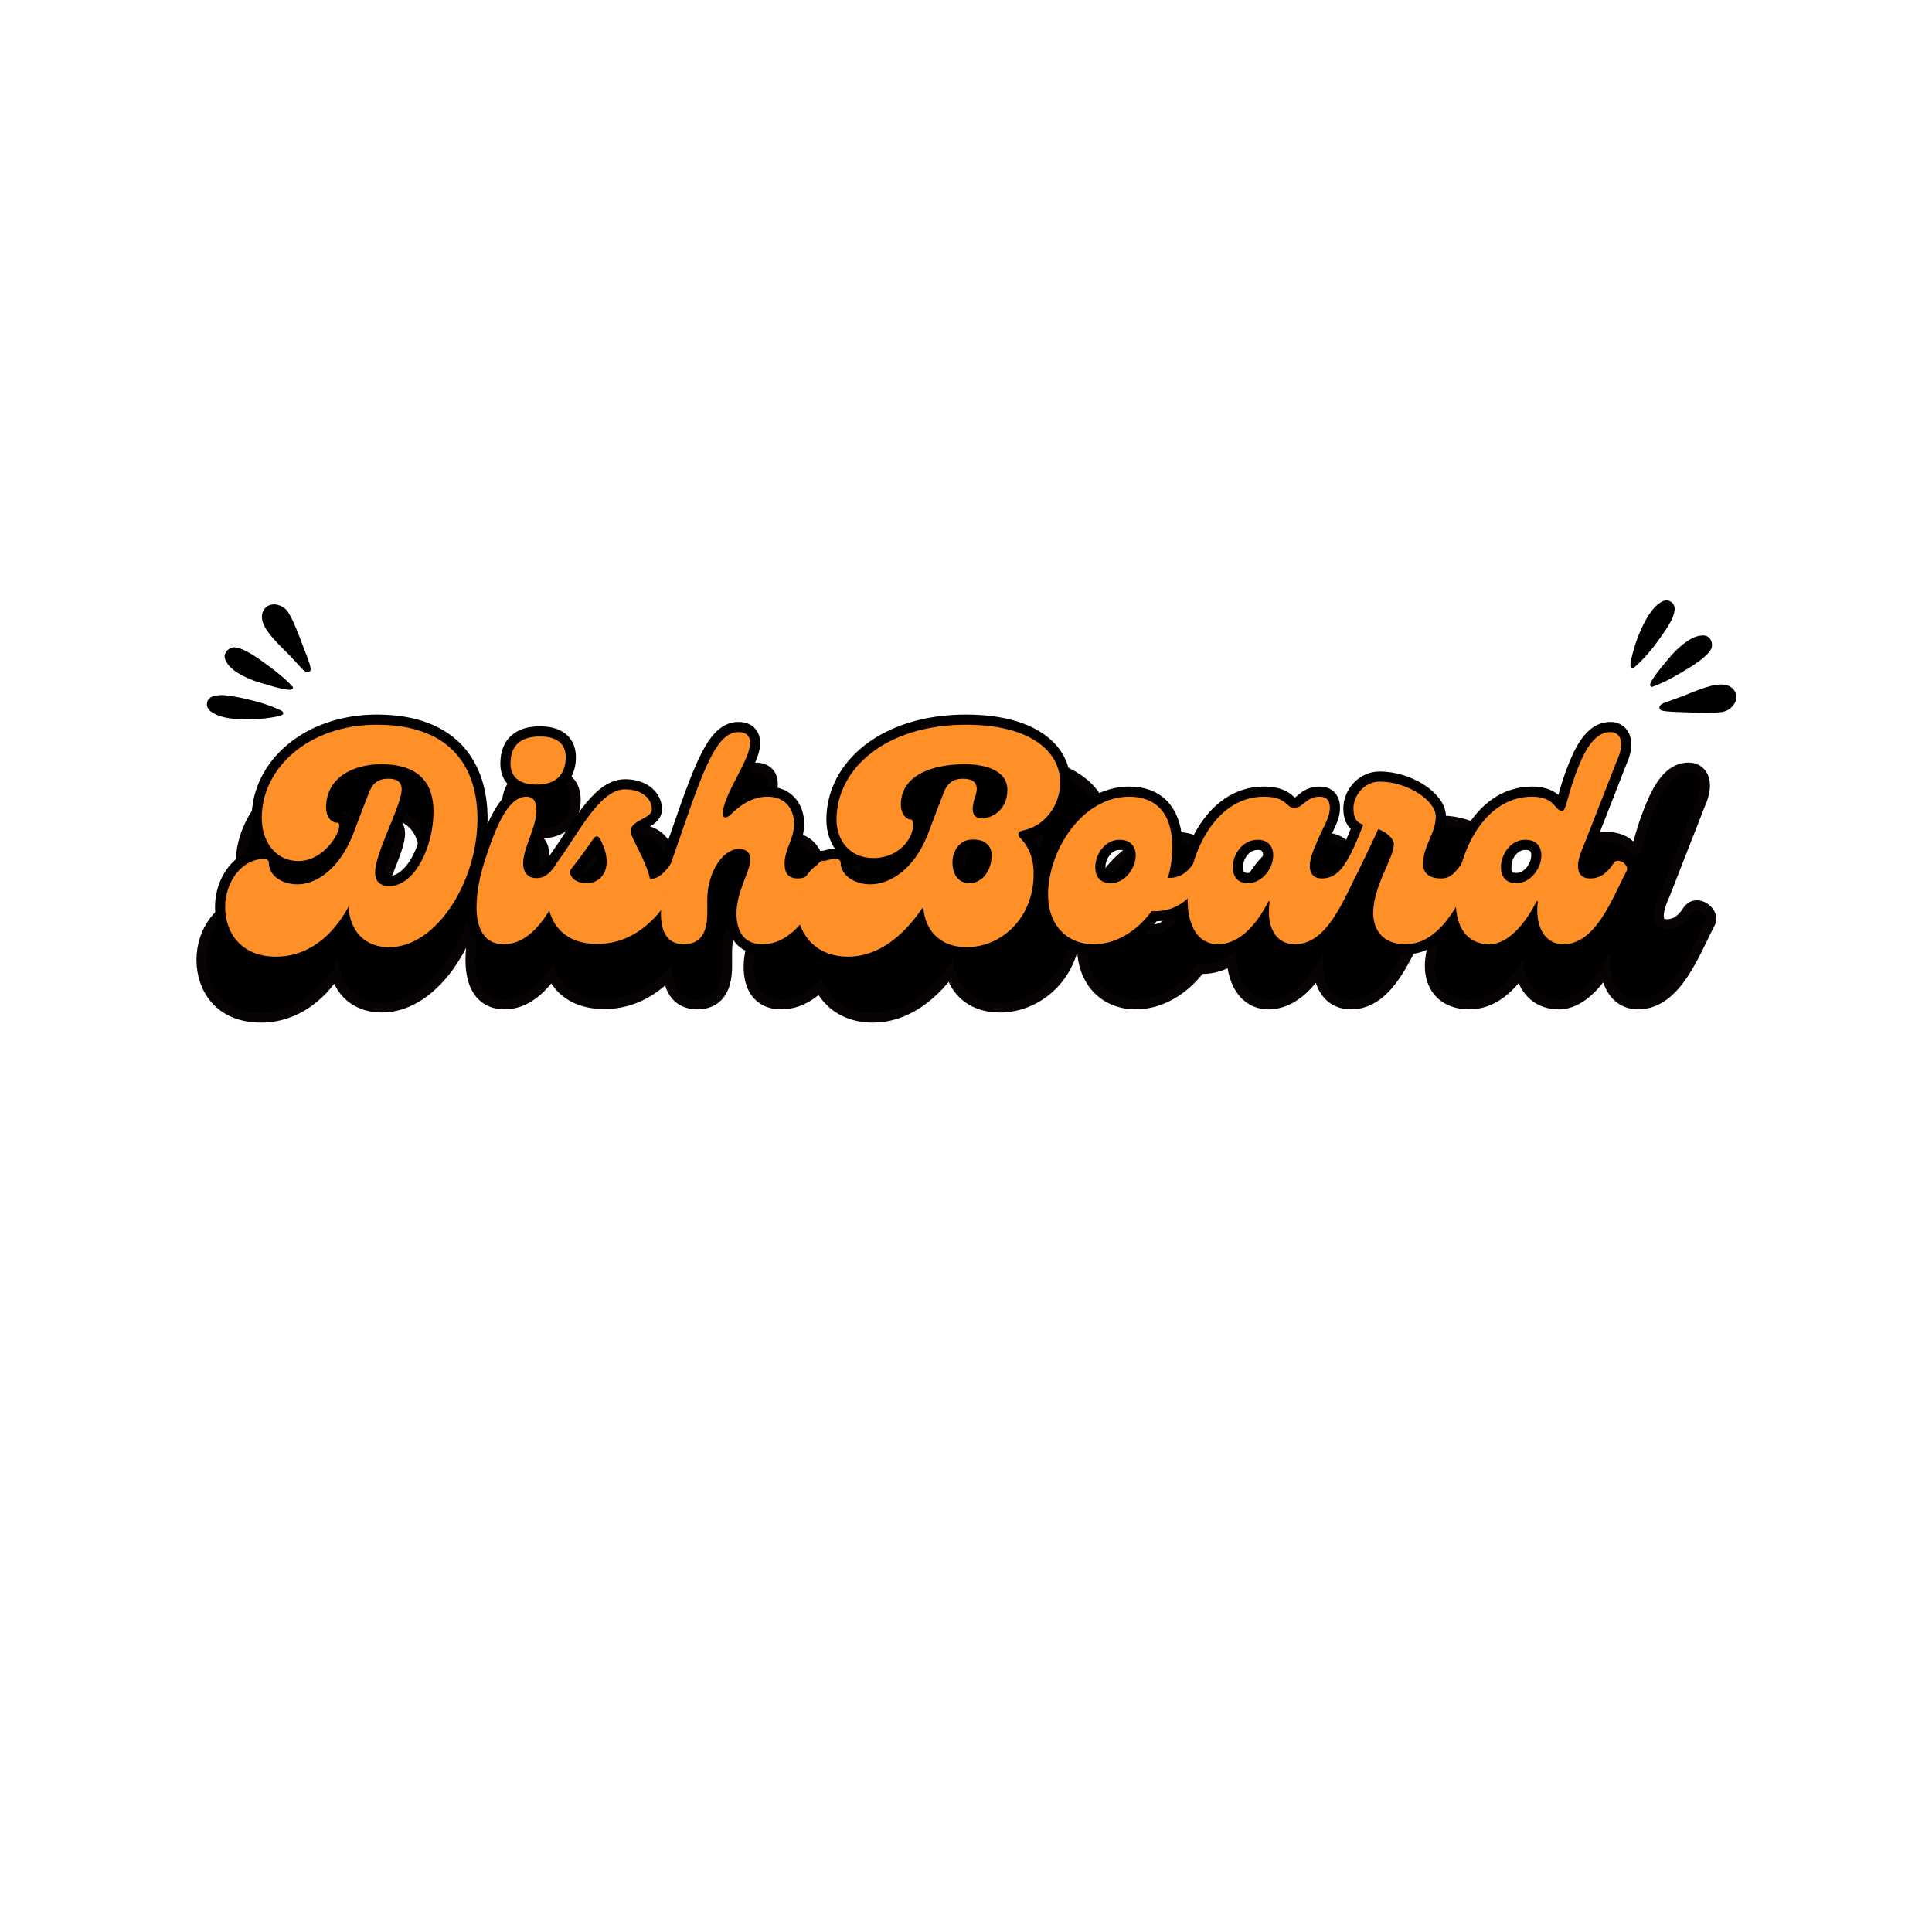 <svg xmlns="http://www.w3.org/2000/svg" xmlns:xlink="http://www.w3.org/1999/xlink" width="500" zoomAndPan="magnify" viewBox="0 0 375 375" height="500" preserveAspectRatio="xMidYMid meet" version="1.0"><defs><g/><clipPath id="8f60e0e92c"><path d="M 322 132 L 338 132 L 338 139 L 322 139 Z M 322 132 " clip-rule="nonzero"/></clipPath><clipPath id="68bb18299b"><path d="M 319.715 115.523 L 340.785 120.922 L 335.57 141.266 L 314.5 135.863 Z M 319.715 115.523 " clip-rule="nonzero"/></clipPath><clipPath id="a644e0b0fd"><path d="M 319.715 115.523 L 340.785 120.922 L 335.57 141.266 L 314.5 135.863 Z M 319.715 115.523 " clip-rule="nonzero"/></clipPath><clipPath id="ae9a3fccf1"><path d="M 319.715 115.523 L 340.785 120.922 L 335.57 141.266 L 314.5 135.863 Z M 319.715 115.523 " clip-rule="nonzero"/></clipPath><clipPath id="4af437e893"><path d="M 320 123 L 333 123 L 333 134 L 320 134 Z M 320 123 " clip-rule="nonzero"/></clipPath><clipPath id="8517e1a8b6"><path d="M 319.715 115.523 L 340.785 120.922 L 335.57 141.266 L 314.5 135.863 Z M 319.715 115.523 " clip-rule="nonzero"/></clipPath><clipPath id="1cde5f25a9"><path d="M 319.715 115.523 L 340.785 120.922 L 335.57 141.266 L 314.5 135.863 Z M 319.715 115.523 " clip-rule="nonzero"/></clipPath><clipPath id="09dc4dfeb7"><path d="M 319.715 115.523 L 340.785 120.922 L 335.57 141.266 L 314.5 135.863 Z M 319.715 115.523 " clip-rule="nonzero"/></clipPath><clipPath id="0234da4063"><path d="M 316 116 L 326 116 L 326 130 L 316 130 Z M 316 116 " clip-rule="nonzero"/></clipPath><clipPath id="94f87c6913"><path d="M 319.715 115.523 L 340.785 120.922 L 335.57 141.266 L 314.5 135.863 Z M 319.715 115.523 " clip-rule="nonzero"/></clipPath><clipPath id="5b7e1cc974"><path d="M 319.715 115.523 L 340.785 120.922 L 335.57 141.266 L 314.5 135.863 Z M 319.715 115.523 " clip-rule="nonzero"/></clipPath><clipPath id="06fadef836"><path d="M 319.715 115.523 L 340.785 120.922 L 335.57 141.266 L 314.5 135.863 Z M 319.715 115.523 " clip-rule="nonzero"/></clipPath><clipPath id="a6610d24fa"><path d="M 50 117 L 61 117 L 61 131 L 50 131 Z M 50 117 " clip-rule="nonzero"/></clipPath><clipPath id="1fe274ff24"><path d="M 40.816 141.16 L 37.539 119.656 L 58.301 116.492 L 61.578 137.992 Z M 40.816 141.16 " clip-rule="nonzero"/></clipPath><clipPath id="4d693d3975"><path d="M 40.816 141.16 L 37.539 119.656 L 58.301 116.492 L 61.578 137.992 Z M 40.816 141.16 " clip-rule="nonzero"/></clipPath><clipPath id="2cb7897e86"><path d="M 40.816 141.16 L 37.539 119.656 L 58.301 116.492 L 61.578 137.992 Z M 40.816 141.16 " clip-rule="nonzero"/></clipPath><clipPath id="e24cbcbec0"><path d="M 43 125 L 57 125 L 57 134 L 43 134 Z M 43 125 " clip-rule="nonzero"/></clipPath><clipPath id="75362c3887"><path d="M 40.816 141.16 L 37.539 119.656 L 58.301 116.492 L 61.578 137.992 Z M 40.816 141.16 " clip-rule="nonzero"/></clipPath><clipPath id="f50512cf27"><path d="M 40.816 141.16 L 37.539 119.656 L 58.301 116.492 L 61.578 137.992 Z M 40.816 141.16 " clip-rule="nonzero"/></clipPath><clipPath id="ff606ad6cb"><path d="M 40.816 141.16 L 37.539 119.656 L 58.301 116.492 L 61.578 137.992 Z M 40.816 141.16 " clip-rule="nonzero"/></clipPath><clipPath id="aec92bff48"><path d="M 40 134 L 55 134 L 55 140 L 40 140 Z M 40 134 " clip-rule="nonzero"/></clipPath><clipPath id="50648b9411"><path d="M 40.816 141.16 L 37.539 119.656 L 58.301 116.492 L 61.578 137.992 Z M 40.816 141.16 " clip-rule="nonzero"/></clipPath><clipPath id="fcda202fcd"><path d="M 40.816 141.16 L 37.539 119.656 L 58.301 116.492 L 61.578 137.992 Z M 40.816 141.16 " clip-rule="nonzero"/></clipPath><clipPath id="d0cb76c9bb"><path d="M 40.816 141.16 L 37.539 119.656 L 58.301 116.492 L 61.578 137.992 Z M 40.816 141.16 " clip-rule="nonzero"/></clipPath></defs><g clip-path="url(#8f60e0e92c)"><g clip-path="url(#68bb18299b)"><g clip-path="url(#a644e0b0fd)"><g clip-path="url(#ae9a3fccf1)"><path fill="#000000" d="M 327.738 138.273 C 329.836 138.359 331.938 138.461 334.031 138.223 C 335.262 138.086 336.176 137.43 336.789 136.332 C 336.844 136.156 336.898 135.977 336.961 135.793 C 337.281 134.465 336.352 133.301 335.121 132.988 C 333.695 132.629 332.141 133.086 330.773 133.523 C 329.344 133.977 327.969 134.59 326.57 135.133 C 325.363 135.602 324.129 135.992 322.922 136.461 C 322.707 136.551 322.512 136.672 322.332 136.824 C 322.152 136.977 322.066 137.172 322.07 137.41 C 322.156 137.613 322.281 137.77 322.445 137.879 C 323.133 138.078 323.855 138.113 324.57 138.152 C 325.625 138.211 326.684 138.227 327.738 138.273 Z M 327.738 138.273 " fill-opacity="1" fill-rule="evenodd"/></g></g></g></g><g clip-path="url(#4af437e893)"><g clip-path="url(#8517e1a8b6)"><g clip-path="url(#1cde5f25a9)"><g clip-path="url(#09dc4dfeb7)"><path fill="#000000" d="M 326.363 130.52 C 327.52 129.832 328.684 129.145 329.77 128.348 C 330.688 127.672 331.594 126.918 332.172 125.91 C 332.582 124.727 331.949 123.336 330.605 123.336 C 329.215 123.332 328 124.031 326.914 124.867 C 325.82 125.711 324.82 126.676 323.945 127.746 C 322.867 129.07 321.703 130.348 320.797 131.801 C 320.594 132.121 320.297 132.543 320.297 132.941 C 320.297 133.172 320.461 133.398 320.703 133.312 C 322.691 132.605 324.551 131.598 326.363 130.52 Z M 326.363 130.52 " fill-opacity="1" fill-rule="evenodd"/></g></g></g></g><g clip-path="url(#0234da4063)"><g clip-path="url(#94f87c6913)"><g clip-path="url(#5b7e1cc974)"><g clip-path="url(#06fadef836)"><path fill="#000000" d="M 316.582 128.148 C 316.523 128.418 316.48 128.695 316.469 128.973 C 316.465 129.098 316.457 129.234 316.48 129.359 C 316.543 129.656 316.902 129.699 317.129 129.578 C 317.227 129.531 317.309 129.465 317.391 129.391 C 319.223 127.758 320.797 125.848 322.219 123.84 C 322.992 122.746 323.762 121.629 324.391 120.441 C 324.719 119.801 324.938 119.117 325.039 118.395 C 325.098 117.434 324.676 116.824 323.77 116.562 C 323.355 116.516 322.961 116.582 322.582 116.762 C 321.199 117.562 320.27 118.875 319.492 120.254 C 318.121 122.691 317.176 125.418 316.582 128.148 Z M 316.582 128.148 " fill-opacity="1" fill-rule="evenodd"/></g></g></g></g><g clip-path="url(#a6610d24fa)"><g clip-path="url(#1fe274ff24)"><g clip-path="url(#4d693d3975)"><g clip-path="url(#2cb7897e86)"><path fill="#000000" d="M 58.609 124.871 C 57.871 122.906 57.141 120.934 56.102 119.098 C 55.496 118.023 54.535 117.438 53.285 117.301 C 53.102 117.32 52.914 117.34 52.719 117.355 C 51.375 117.582 50.664 118.891 50.859 120.148 C 51.086 121.598 52.117 122.852 53.051 123.938 C 54.031 125.074 55.133 126.098 56.18 127.172 C 57.086 128.102 57.926 129.086 58.832 130.012 C 58.996 130.172 59.184 130.305 59.395 130.41 C 59.605 130.516 59.82 130.52 60.035 130.422 C 60.191 130.266 60.285 130.09 60.32 129.895 C 60.234 129.184 59.984 128.508 59.742 127.836 C 59.383 126.84 58.984 125.859 58.609 124.871 Z M 58.609 124.871 " fill-opacity="1" fill-rule="evenodd"/></g></g></g></g><g clip-path="url(#e24cbcbec0)"><g clip-path="url(#75362c3887)"><g clip-path="url(#f50512cf27)"><g clip-path="url(#ff606ad6cb)"><path fill="#000000" d="M 52.016 129.168 C 50.93 128.375 49.844 127.574 48.68 126.887 C 47.699 126.309 46.656 125.766 45.5 125.633 C 44.25 125.719 43.219 126.844 43.742 128.082 C 44.285 129.359 45.406 130.203 46.598 130.875 C 47.801 131.551 49.082 132.094 50.41 132.48 C 52.051 132.957 53.68 133.523 55.375 133.793 C 55.746 133.852 56.254 133.961 56.617 133.805 C 56.828 133.715 56.977 133.477 56.801 133.285 C 55.375 131.734 53.715 130.418 52.016 129.168 Z M 52.016 129.168 " fill-opacity="1" fill-rule="evenodd"/></g></g></g></g><g clip-path="url(#aec92bff48)"><g clip-path="url(#50648b9411)"><g clip-path="url(#fcda202fcd)"><g clip-path="url(#d0cb76c9bb)"><path fill="#000000" d="M 53.66 139.098 C 53.934 139.047 54.203 138.98 54.465 138.883 C 54.582 138.836 54.711 138.789 54.816 138.719 C 55.066 138.547 54.965 138.199 54.766 138.035 C 54.684 137.969 54.586 137.914 54.492 137.871 C 52.27 136.824 49.898 136.121 47.492 135.602 C 46.18 135.316 44.852 135.043 43.512 134.934 C 42.793 134.879 42.082 134.949 41.375 135.137 C 40.469 135.457 40.074 136.086 40.188 137.023 C 40.305 137.418 40.523 137.758 40.836 138.035 C 42.113 138.992 43.688 139.336 45.258 139.512 C 48.039 139.82 50.918 139.621 53.66 139.098 Z M 53.66 139.098 " fill-opacity="1" fill-rule="evenodd"/></g></g></g></g><path stroke-linecap="butt" transform="matrix(0.75, 0, 0, 0.75, 41.685, 139.247)" fill="none" stroke-linejoin="miter" d="M 11.967 76.432 C 20.384 76.432 27.405 71.124 31.972 62.624 C 32.394 69.411 36.483 73.817 43.264 73.817 C 56.332 73.817 67.681 55.687 67.681 38.27 C 67.681 24.385 60.66 12.218 39.832 12.218 C 21.123 12.218 7.957 24.067 7.957 38.03 C 7.957 44.234 11.467 49.958 18.17 49.958 C 26.087 49.958 31.155 39.666 28.884 39.327 C 27.087 39.327 25.769 37.53 25.769 35.176 C 25.769 26.76 33.368 23.15 41.051 23.15 C 52.321 23.15 55.514 29.291 55.514 36.234 C 55.514 45.869 50.368 56.9 43.264 56.9 C 40.472 56.9 39.337 55.265 39.337 53.15 C 39.337 48.244 45.379 36.895 46.519 31.567 C 47.097 28.874 46.358 27.155 42.926 27.155 C 40.472 27.155 38.676 28.213 37.618 31.088 C 36.222 34.598 34.665 38.77 33.29 42.437 C 29.441 52.254 22.998 56.421 17.931 56.421 C 13.42 56.421 9.91 53.968 9.91 50.359 C 9.91 49.801 9.353 49.379 8.696 49.379 C 2.15 49.379 -2.179 56.004 -2.179 62.708 C -2.179 69.489 1.91 76.432 11.967 76.432 Z M 84.019 28.796 C 88.269 28.796 91.618 27.155 92.118 22.093 C 92.514 17.025 89.165 15.468 84.993 15.468 C 80.509 15.468 76.837 17.182 76.837 22.989 C 76.837 27.317 80.108 28.796 84.019 28.796 Z M 74.962 72.999 C 85.493 72.999 90.722 56.984 93.332 52.572 C 94.15 51.098 90.962 48.645 89.665 50.619 C 88.03 53.072 86.472 54.687 84.019 54.687 C 81.821 54.687 80.347 53.312 80.347 50.619 C 80.347 46.208 84.019 40.801 84.019 35.817 C 84.019 33.202 82.962 32.145 81.243 32.145 C 76.597 32.145 73.243 38.77 69.478 50.619 C 68.259 54.525 67.441 58.937 67.441 62.786 C 67.441 68.51 69.478 72.999 74.962 72.999 Z M 121.275 50.619 C 119.655 53.072 117.941 54.869 115.488 54.947 C 114.41 49.879 110.082 43.338 110.082 41.78 C 110.082 38.51 116.045 38.27 115.967 35.655 C 116.045 33.041 113.592 30.109 108.525 30.109 C 101.504 30.109 95.696 42.28 89.915 50.119 L 89.577 50.619 C 84.665 58.775 86.384 72.921 100.764 72.921 C 115.967 72.921 122.67 57.4 124.962 52.65 C 125.702 51.098 122.587 48.645 121.275 50.619 Z M 97.832 56.083 C 95.139 56.083 93.264 54.609 93.264 52.65 C 95.139 50.28 97.676 46.926 99.707 43.916 C 100.446 42.859 101.103 42.859 101.665 43.916 C 102.821 46.109 103.478 48.166 103.478 50.119 C 103.478 53.468 101.426 56.083 97.832 56.083 Z M 124.884 72.999 C 130.269 72.999 131.327 68.51 131.327 64.343 L 131.327 60.671 C 131.327 53.39 135.415 46.609 140.144 46.609 C 142.04 46.609 143.259 47.588 143.259 49.463 C 143.259 52.812 139.426 58.296 139.426 64.499 C 139.426 69.072 141.222 72.999 146.608 72.999 C 157.639 72.999 163.207 57.14 165.816 52.65 C 166.717 51.098 163.446 48.645 162.129 50.619 C 160.493 53.072 158.957 54.786 156.504 54.786 C 153.889 54.786 152.733 53.468 152.733 50.697 C 152.733 46.609 155.347 43.994 155.347 39.666 C 155.347 35.577 152.993 32.145 148.004 32.145 C 144.394 32.145 141.144 33.859 138.108 36.791 C 136.316 38.609 134.998 38.27 135.894 34.916 C 136.894 31.088 139.743 26.682 141.858 21.932 C 144.233 16.702 143.259 14.249 139.905 14.249 C 133.285 14.249 129.53 26.76 121.275 50.619 C 119.639 55.265 118.498 60.411 118.498 64.583 C 118.498 69.411 120.134 72.999 124.884 72.999 Z M 170.306 76.432 C 178.066 76.432 185.165 71.525 191.134 62.624 C 191.551 69.411 196.04 73.817 203.139 73.817 C 212.639 73.817 221.691 65.9 221.691 53.551 C 221.691 48.484 219.9 45.473 217.785 43.338 C 217.363 42.859 217.207 41.859 218.504 41.541 C 224.728 40.405 229.056 34.598 229.056 28.213 C 229.056 19.557 220.717 12.218 202.983 12.218 C 180.837 12.218 167.113 24.307 167.113 38.51 C 167.113 44.072 170.623 49.14 177.327 49.14 C 185.248 49.14 189.498 42.119 188.04 38.51 C 186.243 38.51 184.926 36.713 184.926 34.359 C 184.926 26.499 193.108 23.15 202.582 23.15 C 209.025 23.15 214.431 25.202 214.431 30.27 C 214.431 35.338 210.743 38.109 207.311 38.109 C 204.696 38.109 204.139 35.994 205.676 31.567 C 206.493 28.874 205.514 27.155 202.082 27.155 C 199.629 27.155 197.837 28.213 196.78 31.088 C 195.379 34.598 193.827 38.77 192.446 42.437 C 188.597 52.333 181.894 56.421 176.431 56.421 C 172.181 56.421 168.248 53.968 168.248 50.359 C 168.248 49.801 167.691 49.379 167.035 49.379 C 160.493 49.379 156.16 56.004 156.16 62.708 C 156.16 69.489 160.832 76.432 170.306 76.432 Z M 203.879 56.083 C 200.608 56.083 199.233 53.312 199.233 50.359 C 199.233 47.187 201.186 43.994 204.775 43.994 C 208.467 43.916 210.103 46.03 210.103 48.322 C 210.103 52.171 207.811 56.083 203.879 56.083 Z M 265.983 50.619 C 264.025 53.468 261.811 54.609 259.436 54.609 L 258.879 54.609 C 259.696 51.916 260.097 49.062 260.097 46.208 C 260.097 35.895 254.868 32.145 248.165 32.145 C 235.181 32.145 225.707 47.004 225.707 59.275 C 225.707 67.775 231.009 72.999 238.353 72.999 C 244.499 72.999 250.28 69.411 254.368 63.843 L 255.347 63.843 C 263.29 63.843 267.28 57.64 269.65 52.65 C 270.551 50.775 266.957 49.223 265.983 50.619 Z M 243.019 56.083 C 239.91 56.083 238.769 54.046 238.769 51.676 C 238.769 48.083 241.462 44.072 245.472 44.072 C 248.665 44.072 249.962 46.03 249.962 48.405 C 249.962 51.833 247.108 56.083 243.019 56.083 Z M 272.754 72.999 C 278.561 72.999 283.467 67.692 286.738 61.072 L 287.056 61.072 C 286.082 67.853 288.452 72.999 294.082 72.999 C 303.155 72.999 307.644 60.254 311.655 52.65 C 312.472 51.098 309.202 48.645 307.983 50.619 C 306.347 53.228 304.295 54.786 301.519 54.786 C 297.931 54.786 297.03 51.515 299.806 45.551 C 301.597 40.801 303.733 38.27 303.733 35.176 C 303.733 33.364 302.999 32.145 300.863 32.145 C 297.03 32.145 296.452 35.254 293.759 35.254 C 291.624 35.254 291.967 32.145 285.42 32.145 C 271.379 32.145 264.337 49.301 264.337 60.671 C 264.337 67.932 267.207 72.999 272.754 72.999 Z M 280.931 56.083 C 278.4 56.083 276.842 54.447 276.842 51.676 C 276.842 48.083 279.535 44.072 283.785 44.072 C 286.4 44.072 288.035 45.708 288.035 48.405 C 288.035 51.833 285.181 56.083 280.931 56.083 Z M 340.243 50.619 C 338.608 53.072 337.051 54.786 334.618 54.786 C 330.926 54.786 329.551 53.072 329.551 50.775 C 329.551 45.708 333.061 42.28 333.061 37.609 C 333.061 33.202 325.202 27.973 317.525 27.973 C 313.113 27.973 310.259 31.984 310.259 35.338 C 310.259 38.27 311.316 39.327 312.952 39.905 C 311.556 43.676 309.525 48.405 307.967 50.619 C 306.91 52.171 310.582 54.786 311.66 52.65 C 312.952 49.958 315.65 44.395 317.124 41.14 C 320.394 42.359 321.452 44.395 321.452 45.213 C 321.452 49.14 315.728 56.822 315.728 64.421 C 315.728 68.593 318.019 72.999 324.722 72.999 C 335.754 72.999 341.301 57.14 343.915 52.65 C 344.832 51.098 341.561 48.645 340.243 50.619 Z M 347.92 72.999 C 352.905 72.999 357.655 67.692 361.004 61.072 L 361.327 61.072 C 360.426 67.853 363.118 72.999 368.347 72.999 C 377.426 72.999 381.91 60.254 385.92 52.65 C 386.738 51.098 383.467 48.645 382.254 50.619 C 380.618 53.228 378.561 54.786 375.79 54.786 C 372.196 54.786 371.301 51.515 374.071 45.551 L 383.311 21.932 C 385.426 17.286 384.285 14.249 381.436 14.249 C 378.978 14.249 375.946 15.645 372.858 23.15 C 369.327 31.567 369.327 36.077 368.03 36.077 C 365.894 36.077 366.233 32.145 359.691 32.145 C 345.644 32.145 338.603 49.301 338.603 61.39 C 338.603 67.932 341.478 72.999 347.92 72.999 Z M 355.363 56.083 C 352.249 56.083 351.113 54.046 351.113 51.676 C 351.113 48.083 353.806 44.072 357.816 44.072 C 361.004 44.072 362.301 46.03 362.301 48.405 C 362.301 51.833 359.452 56.083 355.363 56.083 Z M 355.363 56.083 " stroke="#070403" stroke-width="5.107" stroke-opacity="1" stroke-miterlimit="4"/><g fill="#000000" fill-opacity="1"><g transform="translate(42.505, 193.997)"><g><path d="M 8.152 2.574 C 14.461 2.574 19.734 -1.41 23.164 -7.781 C 23.473 -2.695 26.535 0.613 31.621 0.613 C 41.426 0.613 49.945 -12.992 49.945 -26.047 C 49.945 -36.465 44.676 -45.594 29.047 -45.594 C 15.016 -45.594 5.148 -36.707 5.148 -26.23 C 5.148 -21.57 7.781 -17.281 12.809 -17.281 C 18.754 -17.281 22.551 -25.004 20.836 -25.25 C 19.488 -25.25 18.508 -26.598 18.508 -28.375 C 18.508 -34.688 24.207 -37.383 29.969 -37.383 C 38.426 -37.383 40.812 -32.785 40.812 -27.578 C 40.812 -20.348 36.953 -12.074 31.621 -12.074 C 29.539 -12.074 28.68 -13.297 28.68 -14.891 C 28.68 -18.57 33.215 -27.086 34.074 -31.07 C 34.504 -33.094 33.949 -34.379 31.375 -34.379 C 29.539 -34.379 28.191 -33.582 27.395 -31.438 C 26.352 -28.805 25.188 -25.676 24.145 -22.918 C 21.266 -15.566 16.422 -12.441 12.625 -12.441 C 9.254 -12.441 6.617 -14.277 6.617 -16.977 C 6.617 -17.402 6.191 -17.711 5.699 -17.711 C 0.797 -17.711 -2.453 -12.746 -2.453 -7.723 C -2.453 -2.637 0.613 2.574 8.152 2.574 Z M 8.152 2.574 "/></g></g></g><g fill="#000000" fill-opacity="1"><g transform="translate(92.385, 193.997)"><g><path d="M 12.316 -33.152 C 15.504 -33.152 18.016 -34.379 18.383 -38.18 C 18.691 -41.977 16.18 -43.145 13.055 -43.145 C 9.684 -43.145 6.926 -41.855 6.926 -37.504 C 6.926 -34.258 9.375 -33.152 12.316 -33.152 Z M 5.516 0 C 13.422 0 17.344 -12.012 19.305 -15.32 C 19.918 -16.422 17.527 -18.262 16.547 -16.793 C 15.32 -14.953 14.156 -13.727 12.316 -13.727 C 10.664 -13.727 9.559 -14.77 9.559 -16.793 C 9.559 -20.102 12.316 -24.145 12.316 -27.883 C 12.316 -29.844 11.52 -30.641 10.234 -30.641 C 6.742 -30.641 4.227 -25.676 1.41 -16.793 C 0.492 -13.852 -0.121 -10.539 -0.121 -7.66 C -0.121 -3.371 1.41 0 5.516 0 Z M 5.516 0 "/></g></g></g><g fill="#000000" fill-opacity="1"><g transform="translate(107.459, 193.997)"><g><path d="M 25.188 -16.793 C 23.961 -14.953 22.676 -13.605 20.836 -13.543 C 20.039 -17.344 16.793 -22.246 16.793 -23.41 C 16.793 -25.859 21.266 -26.047 21.203 -28.008 C 21.266 -29.969 19.426 -32.172 15.629 -32.172 C 10.355 -32.172 6.004 -23.043 1.656 -17.16 L 1.41 -16.793 C -2.266 -10.664 -0.98 -0.062 9.805 -0.062 C 21.203 -0.062 26.23 -11.703 27.945 -15.258 C 28.496 -16.422 26.168 -18.262 25.188 -16.793 Z M 7.598 -12.684 C 5.578 -12.684 4.168 -13.789 4.168 -15.258 C 5.578 -17.035 7.477 -19.551 9.008 -21.816 C 9.559 -22.613 10.051 -22.613 10.48 -21.816 C 11.336 -20.16 11.828 -18.629 11.828 -17.16 C 11.828 -14.648 10.297 -12.684 7.598 -12.684 Z M 7.598 -12.684 "/></g></g></g><g fill="#000000" fill-opacity="1"><g transform="translate(131.173, 193.997)"><g><path d="M 4.168 0 C 8.211 0 9.008 -3.371 9.008 -6.496 L 9.008 -9.254 C 9.008 -14.707 12.074 -19.793 15.629 -19.793 C 17.035 -19.793 17.957 -19.059 17.957 -17.648 C 17.957 -15.137 15.074 -11.031 15.074 -6.375 C 15.074 -2.941 16.422 0 20.469 0 C 28.742 0 32.91 -11.891 34.871 -15.258 C 35.543 -16.422 33.094 -18.262 32.113 -16.793 C 30.887 -14.953 29.723 -13.664 27.883 -13.664 C 25.922 -13.664 25.066 -14.648 25.066 -16.73 C 25.066 -19.793 27.027 -21.754 27.027 -25.004 C 27.027 -28.066 25.25 -30.641 21.512 -30.641 C 18.812 -30.641 16.363 -29.355 14.094 -27.148 C 12.746 -25.801 11.766 -26.047 12.441 -28.559 C 13.176 -31.438 15.32 -34.746 16.914 -38.301 C 18.691 -42.223 17.957 -44.062 15.441 -44.062 C 10.48 -44.062 7.66 -34.688 1.473 -16.793 C 0.246 -13.297 -0.613 -9.438 -0.613 -6.312 C -0.613 -2.695 0.613 0 4.168 0 Z M 4.168 0 "/></g></g></g><g fill="#000000" fill-opacity="1"><g transform="translate(161.873, 193.997)"><g><path d="M 7.539 2.574 C 13.359 2.574 18.691 -1.102 23.164 -7.781 C 23.473 -2.695 26.84 0.613 32.172 0.613 C 39.281 0.613 46.086 -5.332 46.086 -14.586 C 46.086 -18.383 44.734 -20.652 43.145 -22.246 C 42.836 -22.613 42.715 -23.348 43.695 -23.594 C 48.352 -24.453 51.602 -28.805 51.602 -33.582 C 51.602 -40.078 45.348 -45.594 32.051 -45.594 C 15.441 -45.594 5.148 -36.523 5.148 -25.859 C 5.148 -21.695 7.781 -17.895 12.809 -17.895 C 18.754 -17.895 21.938 -23.164 20.836 -25.859 C 19.488 -25.859 18.508 -27.211 18.508 -28.988 C 18.508 -34.871 24.637 -37.383 31.746 -37.383 C 36.586 -37.383 40.629 -35.852 40.629 -32.051 C 40.629 -28.25 37.871 -26.168 35.297 -26.168 C 33.336 -26.168 32.91 -27.762 34.074 -31.07 C 34.688 -33.094 33.949 -34.379 31.375 -34.379 C 29.539 -34.379 28.191 -33.582 27.395 -31.438 C 26.352 -28.805 25.188 -25.676 24.145 -22.918 C 21.266 -15.504 16.238 -12.441 12.133 -12.441 C 8.945 -12.441 6.004 -14.277 6.004 -16.977 C 6.004 -17.402 5.578 -17.711 5.086 -17.711 C 0.184 -17.711 -3.062 -12.746 -3.062 -7.723 C -3.062 -2.637 0.43 2.574 7.539 2.574 Z M 32.727 -12.684 C 30.273 -12.684 29.23 -14.77 29.23 -16.977 C 29.23 -19.367 30.703 -21.754 33.398 -21.754 C 36.156 -21.816 37.383 -20.223 37.383 -18.508 C 37.383 -15.629 35.668 -12.684 32.727 -12.684 Z M 32.727 -12.684 "/></g></g></g><g fill="#000000" fill-opacity="1"><g transform="translate(210.589, 193.997)"><g><path d="M 30.578 -16.793 C 29.109 -14.648 27.453 -13.789 25.676 -13.789 L 25.25 -13.789 C 25.859 -15.812 26.168 -17.957 26.168 -20.102 C 26.168 -27.82 22.246 -30.641 17.219 -30.641 C 7.477 -30.641 0.367 -19.488 0.367 -10.297 C 0.367 -3.922 4.352 0 9.867 0 C 14.461 0 18.812 -2.695 21.879 -6.863 L 22.613 -6.863 C 28.559 -6.863 31.559 -11.52 33.336 -15.258 C 34.012 -16.668 31.316 -17.832 30.578 -16.793 Z M 13.359 -12.684 C 11.031 -12.684 10.172 -14.219 10.172 -15.996 C 10.172 -18.691 12.195 -21.695 15.199 -21.695 C 17.59 -21.695 18.57 -20.223 18.57 -18.445 C 18.57 -15.871 16.422 -12.684 13.359 -12.684 Z M 13.359 -12.684 "/></g></g></g><g fill="#000000" fill-opacity="1"><g transform="translate(239.757, 193.997)"><g><path d="M 6.496 0 C 10.848 0 14.523 -3.984 16.977 -8.945 L 17.219 -8.945 C 16.484 -3.859 18.262 0 22.492 0 C 29.293 0 32.664 -9.559 35.668 -15.258 C 36.277 -16.422 33.828 -18.262 32.91 -16.793 C 31.684 -14.832 30.152 -13.664 28.066 -13.664 C 25.371 -13.664 24.695 -16.117 26.781 -20.59 C 28.129 -24.145 29.723 -26.047 29.723 -28.375 C 29.723 -29.723 29.172 -30.641 27.578 -30.641 C 24.695 -30.641 24.27 -28.312 22.246 -28.312 C 20.652 -28.312 20.898 -30.641 15.996 -30.641 C 5.453 -30.641 0.184 -17.773 0.184 -9.254 C 0.184 -3.801 2.328 0 6.496 0 Z M 12.625 -12.684 C 10.723 -12.684 9.559 -13.91 9.559 -15.996 C 9.559 -18.691 11.582 -21.695 14.77 -21.695 C 16.73 -21.695 17.957 -20.469 17.957 -18.445 C 17.957 -15.871 15.812 -12.684 12.625 -12.684 Z M 12.625 -12.684 "/></g></g></g><g fill="#000000" fill-opacity="1"><g transform="translate(271.254, 193.997)"><g><path d="M 25.617 -16.793 C 24.391 -14.953 23.227 -13.664 21.387 -13.664 C 18.629 -13.664 17.59 -14.953 17.59 -16.668 C 17.59 -20.469 20.223 -23.043 20.223 -26.535 C 20.223 -29.844 14.34 -33.766 8.578 -33.766 C 5.27 -33.766 3.125 -30.766 3.125 -28.25 C 3.125 -26.047 3.922 -25.25 5.148 -24.82 C 4.105 -22 2.574 -18.445 1.41 -16.793 C 0.613 -15.629 3.371 -13.664 4.168 -15.258 C 5.148 -17.281 7.172 -21.449 8.273 -23.898 C 10.723 -22.98 11.52 -21.449 11.52 -20.836 C 11.52 -17.895 7.23 -12.133 7.23 -6.434 C 7.23 -3.309 8.945 0 13.973 0 C 22.246 0 26.414 -11.891 28.375 -15.258 C 29.047 -16.422 26.598 -18.262 25.617 -16.793 Z M 25.617 -16.793 "/></g></g></g><g fill="#000000" fill-opacity="1"><g transform="translate(295.458, 193.997)"><g><path d="M 7.172 0 C 10.91 0 14.461 -3.984 16.977 -8.945 L 17.219 -8.945 C 16.547 -3.859 18.57 0 22.492 0 C 29.293 0 32.664 -9.559 35.668 -15.258 C 36.277 -16.422 33.828 -18.262 32.91 -16.793 C 31.684 -14.832 30.152 -13.664 28.066 -13.664 C 25.371 -13.664 24.695 -16.117 26.781 -20.59 L 33.707 -38.301 C 35.297 -41.793 34.441 -44.062 32.297 -44.062 C 30.457 -44.062 28.191 -43.02 25.859 -37.383 C 23.227 -31.07 23.227 -27.699 22.246 -27.699 C 20.652 -27.699 20.898 -30.641 15.996 -30.641 C 5.453 -30.641 0.184 -17.773 0.184 -8.703 C 0.184 -3.801 2.328 0 7.172 0 Z M 12.746 -12.684 C 10.418 -12.684 9.559 -14.219 9.559 -15.996 C 9.559 -18.691 11.582 -21.695 14.586 -21.695 C 16.977 -21.695 17.957 -20.223 17.957 -18.445 C 17.957 -15.871 15.812 -12.684 12.746 -12.684 Z M 12.746 -12.684 "/></g></g></g><path stroke-linecap="butt" transform="matrix(0.75, 0, 0, 0.75, 43.299, 133.028)" fill="none" stroke-linejoin="miter" d="M 13.753 70.207 C 21.623 70.207 28.185 65.249 32.456 57.306 C 32.847 63.645 36.669 67.765 43.008 67.765 C 55.222 67.765 65.831 50.817 65.831 34.541 C 65.831 21.561 59.268 10.186 39.805 10.186 C 22.315 10.186 10.008 21.265 10.008 34.317 C 10.008 40.114 13.289 45.463 19.555 45.463 C 26.956 45.463 31.69 35.843 29.565 35.525 C 27.888 35.525 26.659 33.848 26.659 31.65 C 26.659 23.78 33.763 20.405 40.94 20.405 C 51.477 20.405 54.456 26.15 54.456 32.64 C 54.456 41.645 49.649 51.952 43.008 51.952 C 40.399 51.952 39.336 50.426 39.336 48.447 C 39.336 43.864 44.987 33.254 46.05 28.275 C 46.591 25.759 45.899 24.155 42.69 24.155 C 40.399 24.155 38.722 25.14 37.732 27.827 C 36.43 31.108 34.972 35.004 33.685 38.436 C 30.086 47.608 24.065 51.504 19.331 51.504 C 15.117 51.504 11.836 49.213 11.836 45.838 C 11.836 45.317 11.315 44.926 10.696 44.926 C 4.581 44.926 0.534 51.114 0.534 57.379 C 0.534 63.718 4.357 70.207 13.753 70.207 Z M 81.097 25.681 C 85.065 25.681 88.201 24.155 88.664 19.416 C 89.039 14.681 85.904 13.228 82.008 13.228 C 77.815 13.228 74.383 14.832 74.383 20.259 C 74.383 24.301 77.44 25.681 81.097 25.681 Z M 72.628 66.999 C 82.477 66.999 87.362 52.03 89.8 47.905 C 90.565 46.53 87.581 44.233 86.373 46.082 C 84.841 48.374 83.388 49.884 81.097 49.884 C 79.044 49.884 77.664 48.598 77.664 46.082 C 77.664 41.957 81.097 36.905 81.097 32.244 C 81.097 29.801 80.107 28.817 78.503 28.817 C 74.159 28.817 71.029 35.004 67.503 46.082 C 66.367 49.733 65.602 53.853 65.602 57.452 C 65.602 62.806 67.503 66.999 72.628 66.999 Z M 115.914 46.082 C 114.404 48.374 112.8 50.051 110.508 50.124 C 109.503 45.39 105.456 39.275 105.456 37.822 C 105.456 34.765 111.029 34.541 110.956 32.098 C 111.029 29.655 108.737 26.916 103.998 26.916 C 97.435 26.916 92.013 38.285 86.602 45.614 L 86.289 46.082 C 81.701 53.707 83.305 66.926 96.748 66.926 C 110.956 66.926 117.222 52.421 119.362 47.983 C 120.055 46.53 117.143 44.233 115.914 46.082 Z M 94.008 51.186 C 91.487 51.186 89.737 49.811 89.737 47.983 C 91.487 45.765 93.857 42.629 95.758 39.817 C 96.451 38.827 97.065 38.827 97.586 39.817 C 98.669 41.869 99.284 43.785 99.284 45.614 C 99.284 48.749 97.362 51.186 94.008 51.186 Z M 119.289 66.999 C 124.321 66.999 125.31 62.806 125.31 58.91 L 125.31 55.478 C 125.31 48.671 129.133 42.332 133.55 42.332 C 135.321 42.332 136.461 43.244 136.461 44.999 C 136.461 48.129 132.878 53.259 132.878 59.056 C 132.878 63.327 134.56 66.999 139.591 66.999 C 149.904 66.999 155.107 52.176 157.55 47.983 C 158.388 46.53 155.331 44.233 154.097 46.082 C 152.571 48.374 151.133 49.978 148.841 49.978 C 146.399 49.978 145.315 48.749 145.315 46.155 C 145.315 42.332 147.758 39.89 147.758 35.843 C 147.758 32.02 145.56 28.817 140.899 28.817 C 137.524 28.817 134.482 30.421 131.649 33.16 C 129.972 34.858 128.742 34.541 129.581 31.405 C 130.513 27.827 133.18 23.707 135.154 19.27 C 137.373 14.384 136.461 12.093 133.326 12.093 C 127.138 12.093 123.633 23.78 115.914 46.082 C 114.383 50.426 113.321 55.233 113.321 59.134 C 113.321 63.645 114.852 66.999 119.289 66.999 Z M 161.737 70.207 C 168.992 70.207 175.628 65.619 181.206 57.306 C 181.597 63.645 185.789 67.765 192.43 67.765 C 201.305 67.765 209.768 60.364 209.768 48.822 C 209.768 44.088 208.091 41.27 206.112 39.275 C 205.722 38.827 205.576 37.895 206.784 37.598 C 212.602 36.535 216.649 31.108 216.649 25.14 C 216.649 17.051 208.857 10.186 192.279 10.186 C 171.581 10.186 158.758 21.489 158.758 34.765 C 158.758 39.963 162.039 44.702 168.3 44.702 C 175.706 44.702 179.675 38.14 178.315 34.765 C 176.638 34.765 175.404 33.082 175.404 30.884 C 175.404 23.541 183.05 20.405 191.904 20.405 C 197.93 20.405 202.982 22.327 202.982 27.061 C 202.982 31.796 199.534 34.39 196.326 34.39 C 193.883 34.39 193.362 32.416 194.794 28.275 C 195.56 25.759 194.649 24.155 191.44 24.155 C 189.149 24.155 187.466 25.14 186.482 27.827 C 185.175 31.108 183.722 35.004 182.435 38.436 C 178.836 47.681 172.571 51.504 167.461 51.504 C 163.492 51.504 159.821 49.213 159.821 45.838 C 159.821 45.317 159.294 44.926 158.68 44.926 C 152.565 44.926 148.518 51.114 148.518 57.379 C 148.518 63.718 152.883 70.207 161.737 70.207 Z M 193.117 51.186 C 190.06 51.186 188.774 48.598 188.774 45.838 C 188.774 42.874 190.602 39.89 193.956 39.89 C 197.409 39.817 198.935 41.791 198.935 43.936 C 198.935 47.535 196.789 51.186 193.117 51.186 Z M 251.159 46.082 C 249.331 48.749 247.263 49.811 245.044 49.811 L 244.518 49.811 C 245.284 47.291 245.659 44.624 245.659 41.957 C 245.659 32.322 240.774 28.817 234.508 28.817 C 222.367 28.817 213.513 42.707 213.513 54.171 C 213.513 62.114 218.472 66.999 225.336 66.999 C 231.076 66.999 236.482 63.645 240.305 58.442 L 241.222 58.442 C 248.638 58.442 252.367 52.645 254.586 47.983 C 255.43 46.228 252.071 44.775 251.159 46.082 Z M 229.696 51.186 C 226.789 51.186 225.727 49.285 225.727 47.067 C 225.727 43.713 228.242 39.963 231.992 39.963 C 234.972 39.963 236.185 41.791 236.185 44.009 C 236.185 47.218 233.518 51.186 229.696 51.186 Z M 257.487 66.999 C 262.914 66.999 267.498 62.041 270.555 55.848 L 270.857 55.848 C 269.94 62.192 272.159 66.999 277.419 66.999 C 285.899 66.999 290.097 55.088 293.847 47.983 C 294.607 46.53 291.55 44.233 290.414 46.082 C 288.883 48.525 286.966 49.978 284.373 49.978 C 281.018 49.978 280.175 46.921 282.768 41.343 C 284.446 36.905 286.44 34.541 286.44 31.65 C 286.44 29.952 285.753 28.817 283.758 28.817 C 280.175 28.817 279.638 31.723 277.117 31.723 C 275.123 31.723 275.44 28.817 269.326 28.817 C 256.201 28.817 249.617 44.848 249.617 55.478 C 249.617 62.265 252.305 66.999 257.487 66.999 Z M 265.133 51.186 C 262.763 51.186 261.31 49.66 261.31 47.067 C 261.31 43.713 263.826 39.963 267.794 39.963 C 270.237 39.963 271.768 41.494 271.768 44.009 C 271.768 47.218 269.102 51.186 265.133 51.186 Z M 320.565 46.082 C 319.034 48.374 317.581 49.978 315.305 49.978 C 311.857 49.978 310.571 48.374 310.571 46.228 C 310.571 41.494 313.852 38.285 313.852 33.926 C 313.852 29.801 306.503 24.916 299.326 24.916 C 295.206 24.916 292.539 28.666 292.539 31.796 C 292.539 34.541 293.529 35.525 295.055 36.067 C 293.753 39.593 291.852 44.009 290.393 46.082 C 289.409 47.535 292.836 49.978 293.847 47.983 C 295.055 45.463 297.576 40.265 298.956 37.223 C 302.013 38.364 302.998 40.265 302.998 41.025 C 302.998 44.702 297.649 51.879 297.649 58.983 C 297.649 62.879 299.794 66.999 306.055 66.999 C 316.367 66.999 321.55 52.176 323.992 47.983 C 324.852 46.53 321.794 44.233 320.565 46.082 Z M 327.737 66.999 C 332.399 66.999 336.836 62.041 339.966 55.848 L 340.263 55.848 C 339.425 62.192 341.946 66.999 346.831 66.999 C 355.31 66.999 359.508 55.088 363.253 47.983 C 364.018 46.53 360.961 44.233 359.826 46.082 C 358.294 48.525 356.373 49.978 353.784 49.978 C 350.425 49.978 349.586 46.921 352.18 41.343 L 360.81 19.27 C 362.789 14.926 361.727 12.093 359.06 12.093 C 356.768 12.093 353.93 13.395 351.044 20.405 C 347.742 28.275 347.742 32.489 346.529 32.489 C 344.534 32.489 344.852 28.817 338.737 28.817 C 325.612 28.817 319.029 44.848 319.029 56.15 C 319.029 62.265 321.711 66.999 327.737 66.999 Z M 334.69 51.186 C 331.784 51.186 330.722 49.285 330.722 47.067 C 330.722 43.713 333.237 39.963 336.982 39.963 C 339.966 39.963 341.18 41.791 341.18 44.009 C 341.18 47.218 338.513 51.186 334.69 51.186 Z M 334.69 51.186 " stroke="#000000" stroke-width="5.251" stroke-opacity="1" stroke-miterlimit="4"/><g fill="#ff8f27" fill-opacity="1"><g transform="translate(45.994, 183.278)"><g><path d="M 7.617 2.406 C 13.516 2.406 18.441 -1.316 21.652 -7.273 C 21.938 -2.52 24.801 0.574 29.555 0.574 C 38.719 0.574 46.68 -12.145 46.68 -24.344 C 46.68 -34.082 41.754 -42.613 27.148 -42.613 C 14.031 -42.613 4.812 -34.309 4.812 -24.516 C 4.812 -20.16 7.273 -16.152 11.973 -16.152 C 17.527 -16.152 21.078 -23.371 19.473 -23.598 C 18.215 -23.598 17.297 -24.859 17.297 -26.52 C 17.297 -32.418 22.625 -34.938 28.008 -34.938 C 35.914 -34.938 38.148 -30.645 38.148 -25.773 C 38.148 -19.016 34.539 -11.285 29.555 -11.285 C 27.609 -11.285 26.805 -12.43 26.805 -13.918 C 26.805 -17.355 31.043 -25.316 31.848 -29.039 C 32.246 -30.93 31.73 -32.133 29.324 -32.133 C 27.609 -32.133 26.348 -31.387 25.602 -29.383 C 24.629 -26.922 23.543 -24 22.566 -21.422 C 19.875 -14.547 15.352 -11.629 11.801 -11.629 C 8.648 -11.629 6.188 -13.344 6.188 -15.867 C 6.188 -16.266 5.785 -16.555 5.328 -16.555 C 0.746 -16.555 -2.293 -11.914 -2.293 -7.219 C -2.293 -2.465 0.574 2.406 7.617 2.406 Z M 7.617 2.406 "/></g></g></g><g fill="#ff8f27" fill-opacity="1"><g transform="translate(92.611, 183.278)"><g><path d="M 11.512 -30.988 C 14.492 -30.988 16.84 -32.133 17.184 -35.684 C 17.469 -39.234 15.121 -40.324 12.199 -40.324 C 9.051 -40.324 6.473 -39.121 6.473 -35.055 C 6.473 -32.02 8.762 -30.988 11.512 -30.988 Z M 5.156 0 C 12.543 0 16.211 -11.227 18.043 -14.32 C 18.613 -15.352 16.383 -17.07 15.465 -15.695 C 14.32 -13.977 13.23 -12.832 11.512 -12.832 C 9.965 -12.832 8.934 -13.805 8.934 -15.695 C 8.934 -18.785 11.512 -22.566 11.512 -26.062 C 11.512 -27.895 10.77 -28.641 9.566 -28.641 C 6.301 -28.641 3.953 -24 1.316 -15.695 C 0.457 -12.945 -0.113 -9.852 -0.113 -7.16 C -0.113 -3.148 1.316 0 5.156 0 Z M 5.156 0 "/></g></g></g><g fill="#ff8f27" fill-opacity="1"><g transform="translate(106.7, 183.278)"><g><path d="M 23.543 -15.695 C 22.395 -13.977 21.191 -12.715 19.473 -12.66 C 18.73 -16.211 15.695 -20.793 15.695 -21.879 C 15.695 -24.172 19.875 -24.344 19.816 -26.176 C 19.875 -28.008 18.156 -30.07 14.605 -30.07 C 9.68 -30.07 5.613 -21.535 1.547 -16.039 L 1.316 -15.695 C -2.121 -9.965 -0.918 -0.059 9.164 -0.059 C 19.816 -0.059 24.516 -10.941 26.117 -14.262 C 26.633 -15.352 24.457 -17.07 23.543 -15.695 Z M 7.102 -11.855 C 5.211 -11.855 3.895 -12.887 3.895 -14.262 C 5.211 -15.922 6.988 -18.273 8.418 -20.391 C 8.934 -21.137 9.395 -21.137 9.793 -20.391 C 10.598 -18.844 11.055 -17.414 11.055 -16.039 C 11.055 -13.688 9.621 -11.855 7.102 -11.855 Z M 7.102 -11.855 "/></g></g></g><g fill="#ff8f27" fill-opacity="1"><g transform="translate(128.863, 183.278)"><g><path d="M 3.895 0 C 7.676 0 8.418 -3.148 8.418 -6.07 L 8.418 -8.648 C 8.418 -13.746 11.285 -18.5 14.605 -18.5 C 15.922 -18.5 16.781 -17.812 16.781 -16.496 C 16.781 -14.148 14.09 -10.309 14.09 -5.957 C 14.09 -2.75 15.352 0 19.129 0 C 26.863 0 30.758 -11.113 32.59 -14.262 C 33.223 -15.352 30.93 -17.07 30.012 -15.695 C 28.867 -13.977 27.781 -12.773 26.062 -12.773 C 24.227 -12.773 23.426 -13.688 23.426 -15.637 C 23.426 -18.5 25.258 -20.332 25.258 -23.371 C 25.258 -26.234 23.598 -28.641 20.105 -28.641 C 17.586 -28.641 15.293 -27.438 13.172 -25.375 C 11.914 -24.113 10.996 -24.344 11.629 -26.691 C 12.316 -29.383 14.32 -32.477 15.809 -35.797 C 17.469 -39.465 16.781 -41.184 14.434 -41.184 C 9.793 -41.184 7.16 -32.418 1.375 -15.695 C 0.23 -12.43 -0.574 -8.82 -0.574 -5.898 C -0.574 -2.52 0.574 0 3.895 0 Z M 3.895 0 "/></g></g></g><g fill="#ff8f27" fill-opacity="1"><g transform="translate(157.555, 183.278)"><g><path d="M 7.047 2.406 C 12.488 2.406 17.469 -1.031 21.652 -7.273 C 21.938 -2.52 25.086 0.574 30.07 0.574 C 36.715 0.574 43.074 -4.984 43.074 -13.633 C 43.074 -17.184 41.812 -19.301 40.324 -20.793 C 40.035 -21.137 39.922 -21.824 40.84 -22.051 C 45.191 -22.855 48.227 -26.922 48.227 -31.387 C 48.227 -37.461 42.387 -42.613 29.957 -42.613 C 14.434 -42.613 4.812 -34.137 4.812 -24.172 C 4.812 -20.277 7.273 -16.727 11.973 -16.727 C 17.527 -16.727 20.504 -21.652 19.473 -24.172 C 18.215 -24.172 17.297 -25.43 17.297 -27.094 C 17.297 -32.59 23.027 -34.938 29.668 -34.938 C 34.195 -34.938 37.977 -33.508 37.977 -29.957 C 37.977 -26.406 35.398 -24.457 32.992 -24.457 C 31.16 -24.457 30.758 -25.945 31.848 -29.039 C 32.418 -30.93 31.73 -32.133 29.324 -32.133 C 27.609 -32.133 26.348 -31.387 25.602 -29.383 C 24.629 -26.922 23.543 -24 22.566 -21.422 C 19.875 -14.492 15.18 -11.629 11.34 -11.629 C 8.363 -11.629 5.613 -13.344 5.613 -15.867 C 5.613 -16.266 5.211 -16.555 4.754 -16.555 C 0.172 -16.555 -2.863 -11.914 -2.863 -7.219 C -2.863 -2.465 0.402 2.406 7.047 2.406 Z M 30.586 -11.855 C 28.297 -11.855 27.32 -13.805 27.32 -15.867 C 27.32 -18.102 28.695 -20.332 31.215 -20.332 C 33.793 -20.391 34.938 -18.902 34.938 -17.297 C 34.938 -14.605 33.336 -11.855 30.586 -11.855 Z M 30.586 -11.855 "/></g></g></g><g fill="#ff8f27" fill-opacity="1"><g transform="translate(203.084, 183.278)"><g><path d="M 28.582 -15.695 C 27.207 -13.688 25.66 -12.887 24 -12.887 L 23.598 -12.887 C 24.172 -14.777 24.457 -16.781 24.457 -18.785 C 24.457 -26.004 20.793 -28.641 16.094 -28.641 C 6.988 -28.641 0.344 -18.215 0.344 -9.621 C 0.344 -3.664 4.066 0 9.223 0 C 13.516 0 17.586 -2.52 20.449 -6.414 L 21.137 -6.414 C 26.691 -6.414 29.496 -10.77 31.16 -14.262 C 31.789 -15.578 29.27 -16.668 28.582 -15.695 Z M 12.488 -11.855 C 10.309 -11.855 9.508 -13.289 9.508 -14.949 C 9.508 -17.469 11.398 -20.277 14.203 -20.277 C 16.438 -20.277 17.355 -18.902 17.355 -17.242 C 17.355 -14.836 15.352 -11.855 12.488 -11.855 Z M 12.488 -11.855 "/></g></g></g><g fill="#ff8f27" fill-opacity="1"><g transform="translate(230.344, 183.278)"><g><path d="M 6.07 0 C 10.137 0 13.574 -3.723 15.867 -8.363 L 16.094 -8.363 C 15.406 -3.609 17.07 0 21.02 0 C 27.379 0 30.527 -8.934 33.336 -14.262 C 33.91 -15.352 31.617 -17.07 30.758 -15.695 C 29.613 -13.859 28.18 -12.773 26.234 -12.773 C 23.711 -12.773 23.082 -15.062 25.031 -19.246 C 26.289 -22.566 27.781 -24.344 27.781 -26.52 C 27.781 -27.781 27.266 -28.641 25.773 -28.641 C 23.082 -28.641 22.684 -26.461 20.793 -26.461 C 19.301 -26.461 19.531 -28.641 14.949 -28.641 C 5.098 -28.641 0.172 -16.609 0.172 -8.648 C 0.172 -3.551 2.176 0 6.07 0 Z M 11.801 -11.855 C 10.023 -11.855 8.934 -13.004 8.934 -14.949 C 8.934 -17.469 10.824 -20.277 13.805 -20.277 C 15.637 -20.277 16.781 -19.129 16.781 -17.242 C 16.781 -14.836 14.777 -11.855 11.801 -11.855 Z M 11.801 -11.855 "/></g></g></g><g fill="#ff8f27" fill-opacity="1"><g transform="translate(259.781, 183.278)"><g><path d="M 23.941 -15.695 C 22.797 -13.977 21.707 -12.773 19.988 -12.773 C 17.414 -12.773 16.438 -13.977 16.438 -15.578 C 16.438 -19.129 18.902 -21.535 18.902 -24.801 C 18.902 -27.895 13.402 -31.559 8.02 -31.559 C 4.926 -31.559 2.922 -28.754 2.922 -26.406 C 2.922 -24.344 3.664 -23.598 4.812 -23.199 C 3.836 -20.562 2.406 -17.242 1.316 -15.695 C 0.574 -14.605 3.148 -12.773 3.895 -14.262 C 4.812 -16.152 6.703 -20.047 7.734 -22.34 C 10.023 -21.48 10.77 -20.047 10.77 -19.473 C 10.77 -16.727 6.758 -11.34 6.758 -6.016 C 6.758 -3.094 8.363 0 13.059 0 C 20.793 0 24.688 -11.113 26.52 -14.262 C 27.148 -15.352 24.859 -17.07 23.941 -15.695 Z M 23.941 -15.695 "/></g></g></g><g fill="#ff8f27" fill-opacity="1"><g transform="translate(282.402, 183.278)"><g><path d="M 6.703 0 C 10.195 0 13.516 -3.723 15.867 -8.363 L 16.094 -8.363 C 15.465 -3.609 17.355 0 21.02 0 C 27.379 0 30.527 -8.934 33.336 -14.262 C 33.91 -15.352 31.617 -17.07 30.758 -15.695 C 29.613 -13.859 28.18 -12.773 26.234 -12.773 C 23.711 -12.773 23.082 -15.062 25.031 -19.246 L 31.504 -35.797 C 32.992 -39.062 32.191 -41.184 30.184 -41.184 C 28.469 -41.184 26.348 -40.207 24.172 -34.938 C 21.707 -29.039 21.707 -25.891 20.793 -25.891 C 19.301 -25.891 19.531 -28.641 14.949 -28.641 C 5.098 -28.641 0.172 -16.609 0.172 -8.133 C 0.172 -3.551 2.176 0 6.703 0 Z M 11.914 -11.855 C 9.738 -11.855 8.934 -13.289 8.934 -14.949 C 8.934 -17.469 10.824 -20.277 13.633 -20.277 C 15.867 -20.277 16.781 -18.902 16.781 -17.242 C 16.781 -14.836 14.777 -11.855 11.914 -11.855 Z M 11.914 -11.855 "/></g></g></g></svg>